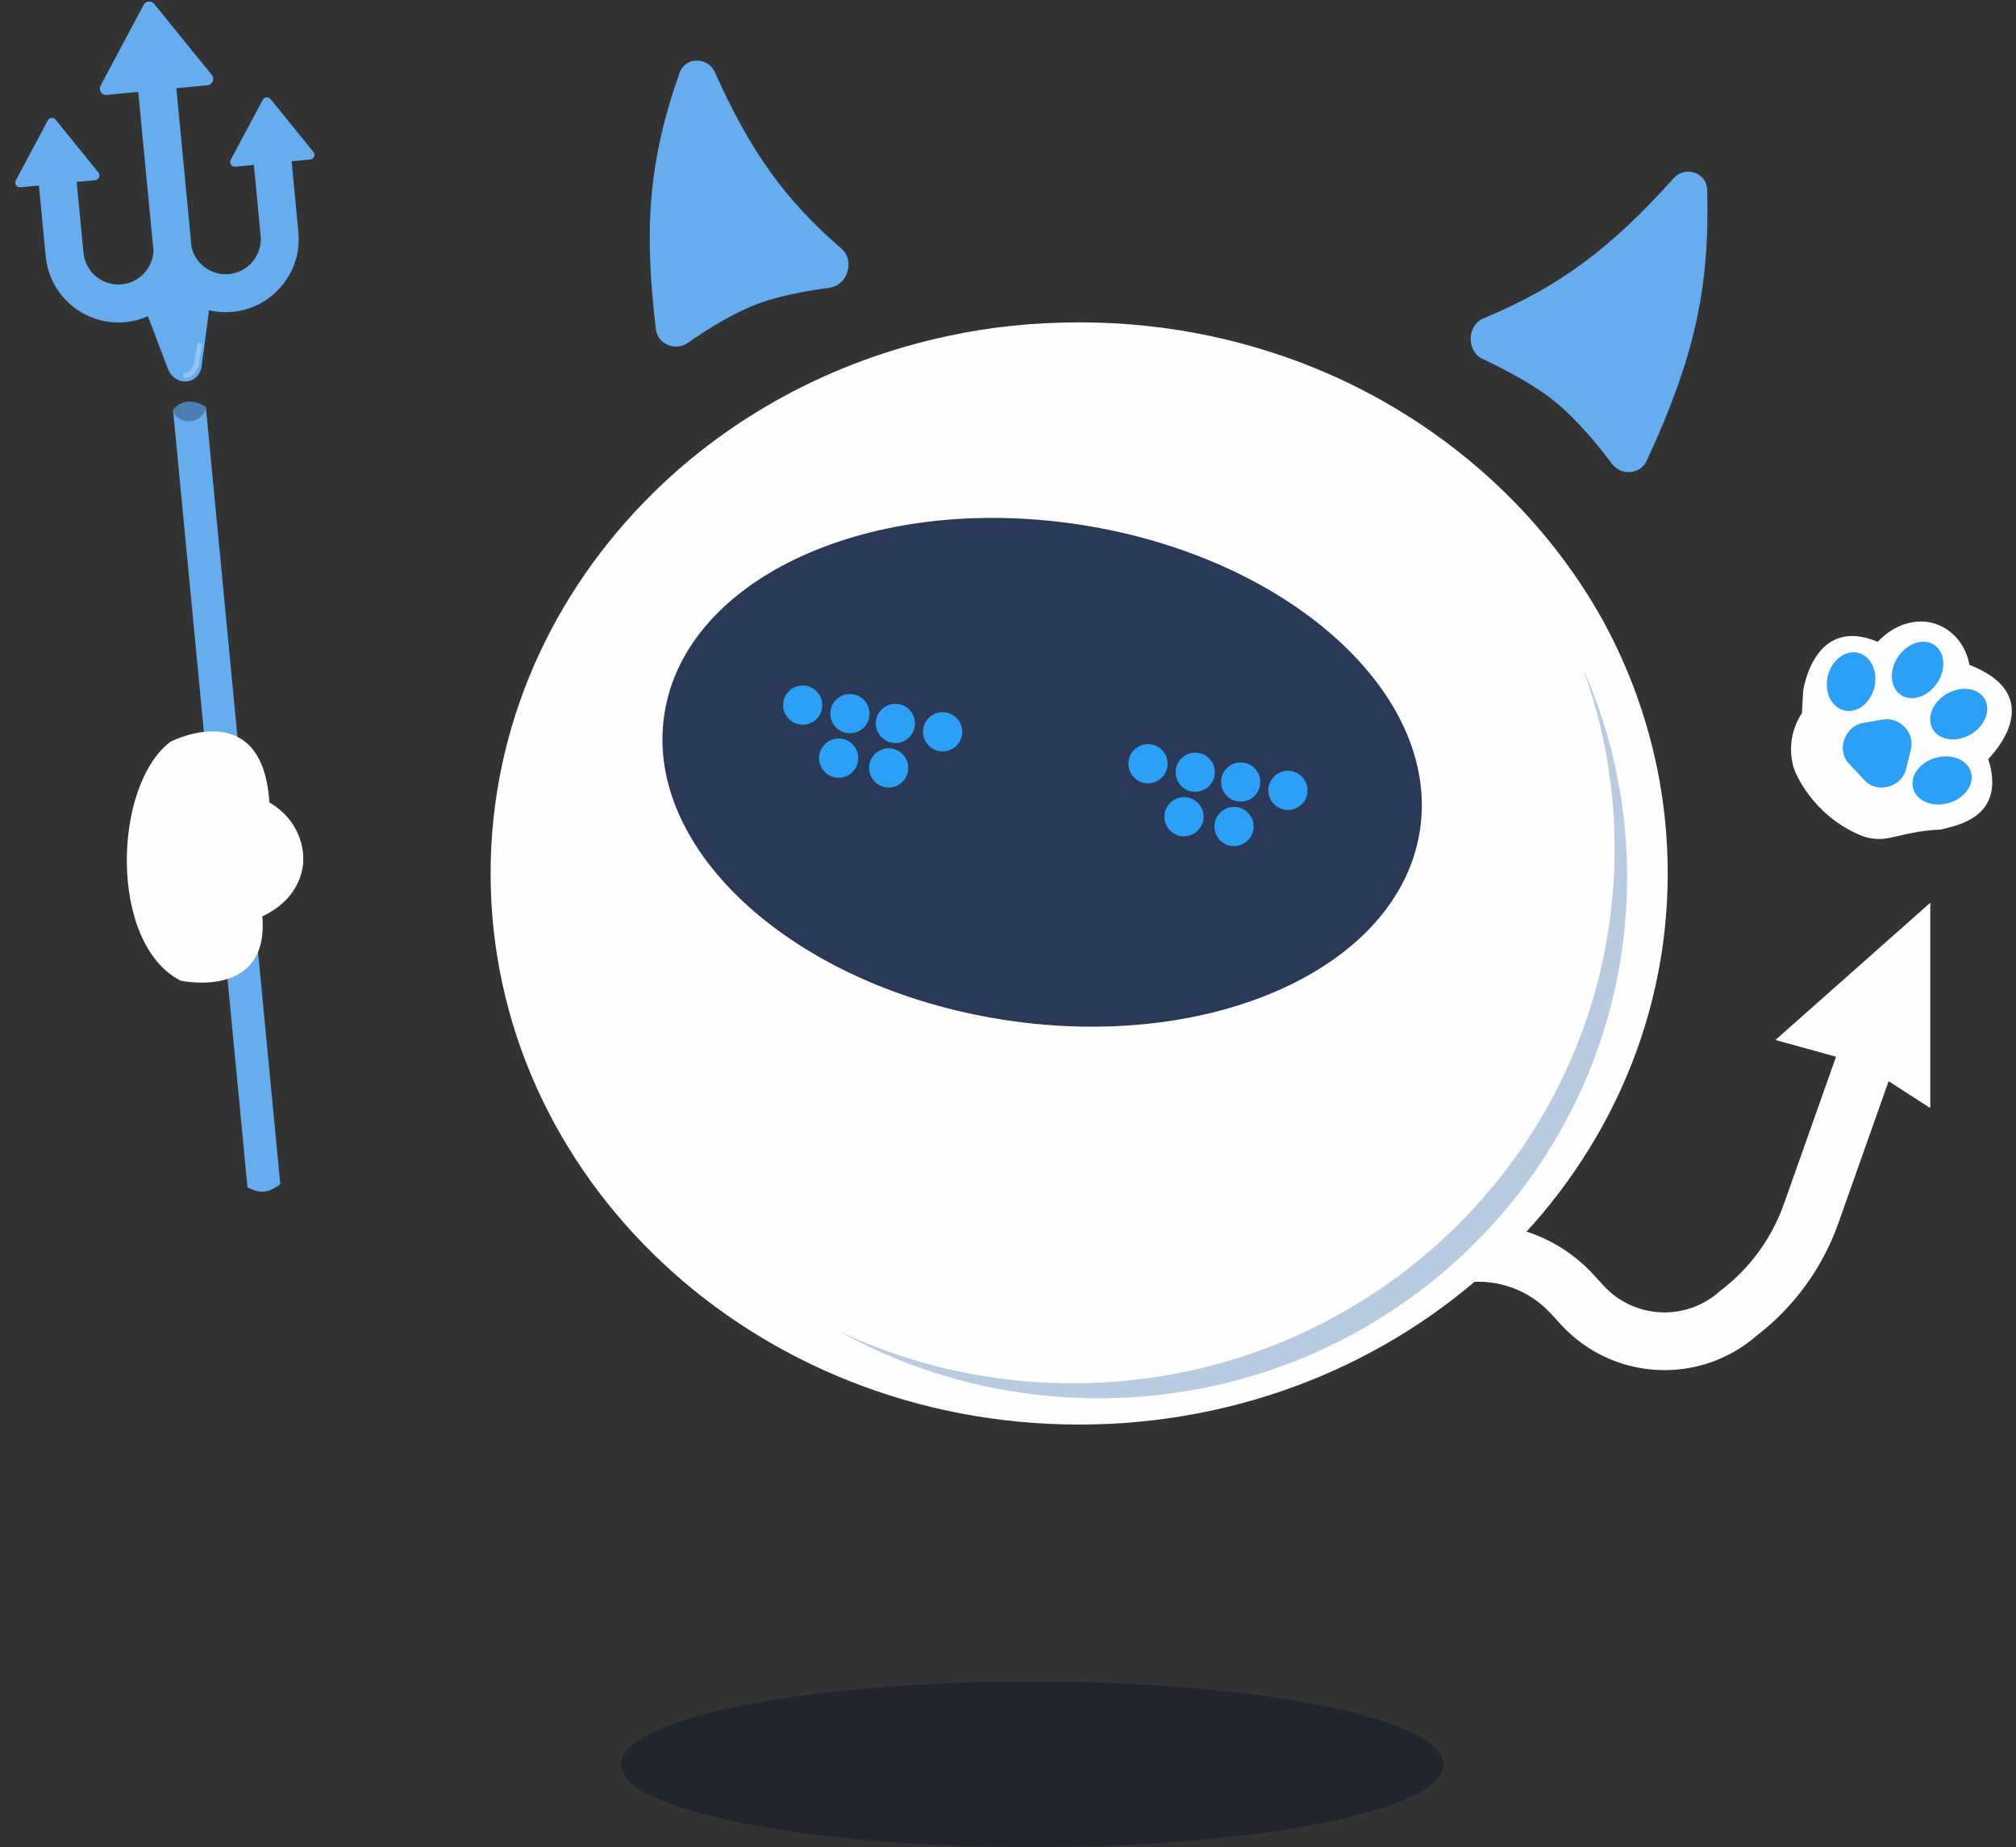 <svg width="419" height="384" viewBox="0 0 419 384" fill="none" xmlns="http://www.w3.org/2000/svg">
<rect x="0" y="0" width="419" height="384" fill="#333333" stroke="none"/>
<path d="M214.519 384C261.739 384 300.019 376.296 300.019 366.793C300.019 357.289 261.739 349.585 214.519 349.585C167.299 349.585 129.019 357.289 129.019 366.793C129.019 376.296 167.299 384 214.519 384Z" fill="#1D222E" fill-opacity="0.8"/>
<path d="M381.246 213.363L389.399 215.619L395.187 219.35V201.003L381.246 213.363Z" fill="#FEFEFE"/>
<path d="M268.442 258.95C265.153 259.35 262.81 262.341 263.211 265.63C263.611 268.92 266.602 271.262 269.891 270.862L268.442 258.95ZM304.111 260.656L303.387 254.7L303.387 254.7L304.111 260.656ZM326.739 269.01L322.318 273.066L322.318 273.066L326.739 269.01ZM328.862 271.324L333.283 267.268L333.283 267.268L328.862 271.324ZM376.418 252.296L382.074 254.298L382.074 254.298L376.418 252.296ZM389.399 215.619L392.649 210.576C392.139 210.248 391.583 209.998 390.999 209.837L389.399 215.619ZM381.246 213.363L377.265 208.874L369.001 216.201L379.645 219.146L381.246 213.363ZM395.187 201.003H401.187V187.664L391.207 196.513L395.187 201.003ZM395.187 219.35L391.937 224.393L401.187 230.354V219.35H395.187ZM361.315 273.012L357.679 268.24C357.562 268.329 357.449 268.422 357.339 268.519L361.315 273.012ZM269.891 270.862L304.836 266.612L303.387 254.7L268.442 258.95L269.891 270.862ZM322.318 273.066L324.441 275.381L333.283 267.268L331.16 264.953L322.318 273.066ZM382.074 254.298L395.055 217.621L383.743 213.618L370.762 250.294L382.074 254.298ZM390.999 209.837L382.846 207.581L379.645 219.146L387.799 221.402L390.999 209.837ZM385.226 217.853L399.168 205.492L391.207 196.513L377.265 208.874L385.226 217.853ZM389.187 201.003V219.35H401.187V201.003H389.187ZM398.437 214.306L392.649 210.576L386.149 220.663L391.937 224.393L398.437 214.306ZM364.951 277.785C372.822 271.788 378.773 263.626 382.074 254.298L370.762 250.294C368.24 257.421 363.693 263.658 357.679 268.24L364.951 277.785ZM324.441 275.381C335.201 287.108 353.372 288.053 365.291 277.506L357.339 268.519C350.32 274.73 339.62 274.173 333.283 267.268L324.441 275.381ZM304.836 266.612C311.363 265.818 317.872 268.222 322.318 273.066L331.16 264.953C324.097 257.257 313.756 253.439 303.387 254.7L304.836 266.612Z" fill="#FEFEFE"/>
<path d="M346.614 181.585C346.614 244.891 291.876 296.151 224.29 296.151C156.705 296.151 101.967 244.891 101.967 181.585C101.967 150.974 114.814 123.17 135.624 102.611C151.91 86.491 173.171 74.898 197.148 69.826C205.924 67.925 214.971 67.019 224.381 67.019C243.019 67.019 260.662 70.913 276.495 77.887C300.833 88.664 320.738 106.687 333.133 128.966C341.729 144.725 346.614 162.566 346.614 181.585Z" fill="#FEFEFE"/>
<path d="M374.775 143.566C374.775 143.566 376.947 127.808 390.247 133.423C396.128 127.355 402.009 129.619 402.009 129.619C402.009 129.619 407.89 130.977 409.337 138.223C425.985 144.743 414.042 156.97 413.228 157.785C417.209 170.283 405.899 171.732 403.366 172.457C398.571 172.638 395.494 173.634 392.78 174.177C390.699 174.63 388.437 174.449 386.447 173.543C376.675 169.377 372.785 160.411 372.604 158.872C371.156 152.713 374.504 148.275 374.504 148.275L374.775 143.566Z" fill="#FEFEFE"/>
<path d="M402.591 142.005C404.517 139.143 404.263 135.599 402.025 134.091C399.787 132.582 396.411 133.68 394.486 136.543C392.56 139.406 392.813 142.949 395.052 144.458C397.29 145.966 400.665 144.868 402.591 142.005Z" fill="#2CA0F6"/>
<path d="M409.528 152.699C412.518 150.981 413.853 147.69 412.51 145.347C411.167 143.005 407.654 142.498 404.663 144.216C401.673 145.934 400.338 149.226 401.681 151.569C403.024 153.911 406.537 154.417 409.528 152.699Z" fill="#2CA0F6"/>
<path d="M389.571 142.851C390.35 139.54 388.812 136.345 386.137 135.714C383.462 135.084 380.662 137.257 379.883 140.567C379.104 143.878 380.642 147.073 383.317 147.704C385.992 148.334 388.792 146.162 389.571 142.851Z" fill="#2CA0F6"/>
<path d="M404.963 166.95C408.281 166.012 410.377 163.145 409.644 160.545C408.91 157.946 405.626 156.599 402.308 157.536C398.99 158.474 396.894 161.341 397.627 163.941C398.361 166.54 401.645 167.887 404.963 166.95Z" fill="#2CA0F6"/>
<path d="M391.061 149.634C394.77 148.819 398.118 152.351 397.123 155.974C396.761 157.242 396.49 158.419 396.218 159.687C395.313 163.672 390.156 165.121 387.442 162.132C386.447 161.045 385.451 159.959 384.366 158.872C381.561 155.974 383.37 150.902 387.351 150.268C388.618 150.087 389.794 149.815 391.061 149.634Z" fill="#2CA0F6"/>
<path d="M295.104 172.677C299.485 144.253 267.888 115.782 224.529 109.085C181.169 102.387 142.468 120 138.086 148.424C133.705 176.848 165.302 205.32 208.661 212.017C252.021 218.714 290.722 201.101 295.104 172.677Z" fill="#2B3959"/>
<path d="M347.841 37.056C350.238 34.382 354.709 35.842 354.811 39.434C355.397 60.098 352.039 74.641 342.225 95.823C340.905 98.672 336.892 98.933 335.018 96.415C331.586 91.806 326.376 85.566 320.873 81.746C316.916 79.001 312.261 76.552 308.162 74.625C304.742 73.017 304.84 67.649 308.327 66.192C324.059 59.619 334.706 51.712 347.841 37.056Z" fill="#66ADEF"/>
<path d="M148.582 15.025C147.113 11.747 142.412 11.77 141.224 15.161C134.915 33.16 133.738 47.061 136.319 68.471C136.694 71.588 140.438 73.067 143.002 71.257C147.406 68.15 153.715 64.219 159.608 62.433C163.735 61.182 168.35 60.354 172.433 59.81C176.18 59.311 177.737 54.159 174.879 51.686C163.083 41.482 155.94 31.451 148.582 15.025Z" fill="#66ADEF"/>
<path fill-rule="evenodd" clip-rule="evenodd" d="M221.268 287.556C283.494 288.466 334.666 239.46 335.562 178.097C335.764 164.272 333.397 151 328.896 138.722C335.068 152.538 338.397 167.851 338.162 183.931C337.288 243.773 287.386 291.564 226.702 290.676C207.67 290.398 189.838 285.364 174.352 276.74C188.579 283.451 204.467 287.31 221.268 287.556Z" fill="#B9CBE0"/>
<path d="M166.237 150.616C168.462 150.944 170.53 149.405 170.858 147.179C171.185 144.952 169.647 142.88 167.423 142.552C165.198 142.223 163.13 143.762 162.802 145.989C162.475 148.216 164.013 150.287 166.237 150.616Z" fill="#2CA0F6"/>
<path d="M176.055 152.389C178.279 152.718 180.348 151.179 180.676 148.952C181.004 146.725 179.467 144.654 177.242 144.326C175.017 143.997 172.948 145.537 172.62 147.763C172.293 149.99 173.83 152.061 176.055 152.389Z" fill="#2CA0F6"/>
<path d="M185.499 154.422C187.724 154.75 189.793 153.211 190.121 150.984C190.448 148.758 188.911 146.686 186.686 146.358C184.462 146.03 182.393 147.569 182.065 149.796C181.737 152.023 183.274 154.094 185.499 154.422Z" fill="#2CA0F6"/>
<path d="M195.318 156.164C197.543 156.492 199.612 154.953 199.94 152.726C200.268 150.499 198.73 148.428 196.506 148.1C194.281 147.772 192.212 149.311 191.884 151.537C191.556 153.764 193.094 155.835 195.318 156.164Z" fill="#2CA0F6"/>
<path d="M173.713 161.642C175.938 161.97 178.007 160.431 178.335 158.204C178.663 155.977 177.125 153.906 174.9 153.578C172.676 153.25 170.607 154.789 170.279 157.016C169.951 159.242 171.489 161.314 173.713 161.642Z" fill="#2CA0F6"/>
<path d="M184.111 163.674C186.335 164.002 188.404 162.463 188.732 160.237C189.06 158.01 187.522 155.939 185.298 155.61C183.073 155.282 181.004 156.821 180.676 159.048C180.349 161.275 181.886 163.346 184.111 163.674Z" fill="#2CA0F6"/>
<path d="M238.007 162.795C240.231 163.124 242.3 161.585 242.627 159.358C242.955 157.132 241.417 155.06 239.192 154.731C236.968 154.403 234.899 155.942 234.572 158.168C234.244 160.395 235.782 162.467 238.007 162.795Z" fill="#2CA0F6"/>
<path d="M247.824 164.569C250.049 164.898 252.118 163.358 252.446 161.132C252.774 158.905 251.236 156.834 249.012 156.505C246.787 156.177 244.718 157.716 244.39 159.943C244.062 162.17 245.6 164.241 247.824 164.569Z" fill="#2CA0F6"/>
<path d="M257.268 166.602C259.493 166.93 261.562 165.391 261.89 163.164C262.218 160.937 260.68 158.866 258.456 158.538C256.231 158.21 254.162 159.749 253.834 161.976C253.506 164.202 255.044 166.274 257.268 166.602Z" fill="#2CA0F6"/>
<path d="M267.088 168.343C269.312 168.672 271.382 167.132 271.709 164.906C272.037 162.679 270.5 160.608 268.275 160.28C266.051 159.951 263.981 161.49 263.654 163.717C263.326 165.944 264.863 168.015 267.088 168.343Z" fill="#2CA0F6"/>
<path d="M245.483 173.822C247.707 174.15 249.776 172.611 250.104 170.384C250.432 168.157 248.895 166.086 246.67 165.758C244.445 165.43 242.376 166.969 242.048 169.195C241.721 171.422 243.258 173.493 245.483 173.822Z" fill="#2CA0F6"/>
<path d="M255.88 175.854C258.105 176.182 260.174 174.643 260.502 172.416C260.83 170.19 259.292 168.118 257.067 167.79C254.843 167.462 252.774 169.001 252.446 171.228C252.118 173.455 253.656 175.526 255.88 175.854Z" fill="#2CA0F6"/>
<path d="M35.978 85.336C38.175 83.026 39.861 83.108 42.792 84.683C42.748 84.709 42.836 84.658 42.792 84.683L58.253 246.211C55.736 247.977 54.256 248.249 51.438 246.864L35.978 85.336Z" fill="#66ADEF"/>
<path d="M42.797 84.719C42.798 85.731 41.37 87.595 39.403 87.593C37.436 87.591 35.99 86.359 35.989 85.348C35.988 84.949 37.373 83.51 39.34 83.512C41.307 83.514 42.797 84.542 42.797 84.719Z" fill="#497FB1"/>
<path d="M65.122 31.572L56.23 20.594C55.789 20.049 54.936 20.131 54.606 20.75L47.959 33.218C47.591 33.908 48.138 34.73 48.916 34.656L52.763 34.287L54.172 49.008C54.555 53.018 51.609 56.592 47.604 56.976C43.882 57.333 40.536 54.809 39.775 51.233C39.763 50.954 39.745 50.675 39.718 50.395L36.65 18.343L43.115 17.723C44.161 17.623 44.675 16.396 44.013 15.578L32.042 0.798C31.448 0.065 30.3 0.175 29.856 1.008L20.906 17.794C20.411 18.723 21.148 19.83 22.195 19.729L28.733 19.102L31.8 51.154C31.827 51.435 31.862 51.712 31.904 51.987C31.834 55.644 29.028 58.757 25.306 59.114C21.301 59.498 17.73 56.549 17.347 52.54L15.938 37.818L19.784 37.449C20.562 37.375 20.943 36.464 20.451 35.856L11.56 24.878C11.119 24.334 10.265 24.415 9.935 25.034L3.288 37.502C2.92 38.192 3.468 39.014 4.245 38.94L8.092 38.571L9.501 53.292C10.299 61.632 17.726 67.766 26.057 66.967C27.677 66.813 29.261 66.398 30.748 65.739L34.741 76.255C35.998 80.353 41.112 80.314 41.891 76.255L43.451 64.499C45.057 64.876 46.714 64.987 48.356 64.829C56.687 64.029 62.815 56.595 62.017 48.256L60.608 33.534L64.455 33.165C65.232 33.091 65.614 32.18 65.122 31.572Z" fill="#66ADEF"/>
<path d="M41.526 71.349L40.831 75.66C40.761 76.094 40.592 76.506 40.336 76.863L40.184 77.076C39.708 77.74 38.925 78.114 38.11 78.065V78.065" stroke="#94C3EF"/>
<path d="M37.53 203.87C37.53 203.87 56.005 207.921 54.52 190.504C63.477 186.279 63.022 178.68 63.022 178.68C63.022 178.68 63.593 171.347 55.977 166.8C54.627 145.094 36.622 153.554 35.413 154.216C23.465 163.277 22.518 196.121 37.53 203.87Z" fill="#FEFEFE"/>
</svg>
